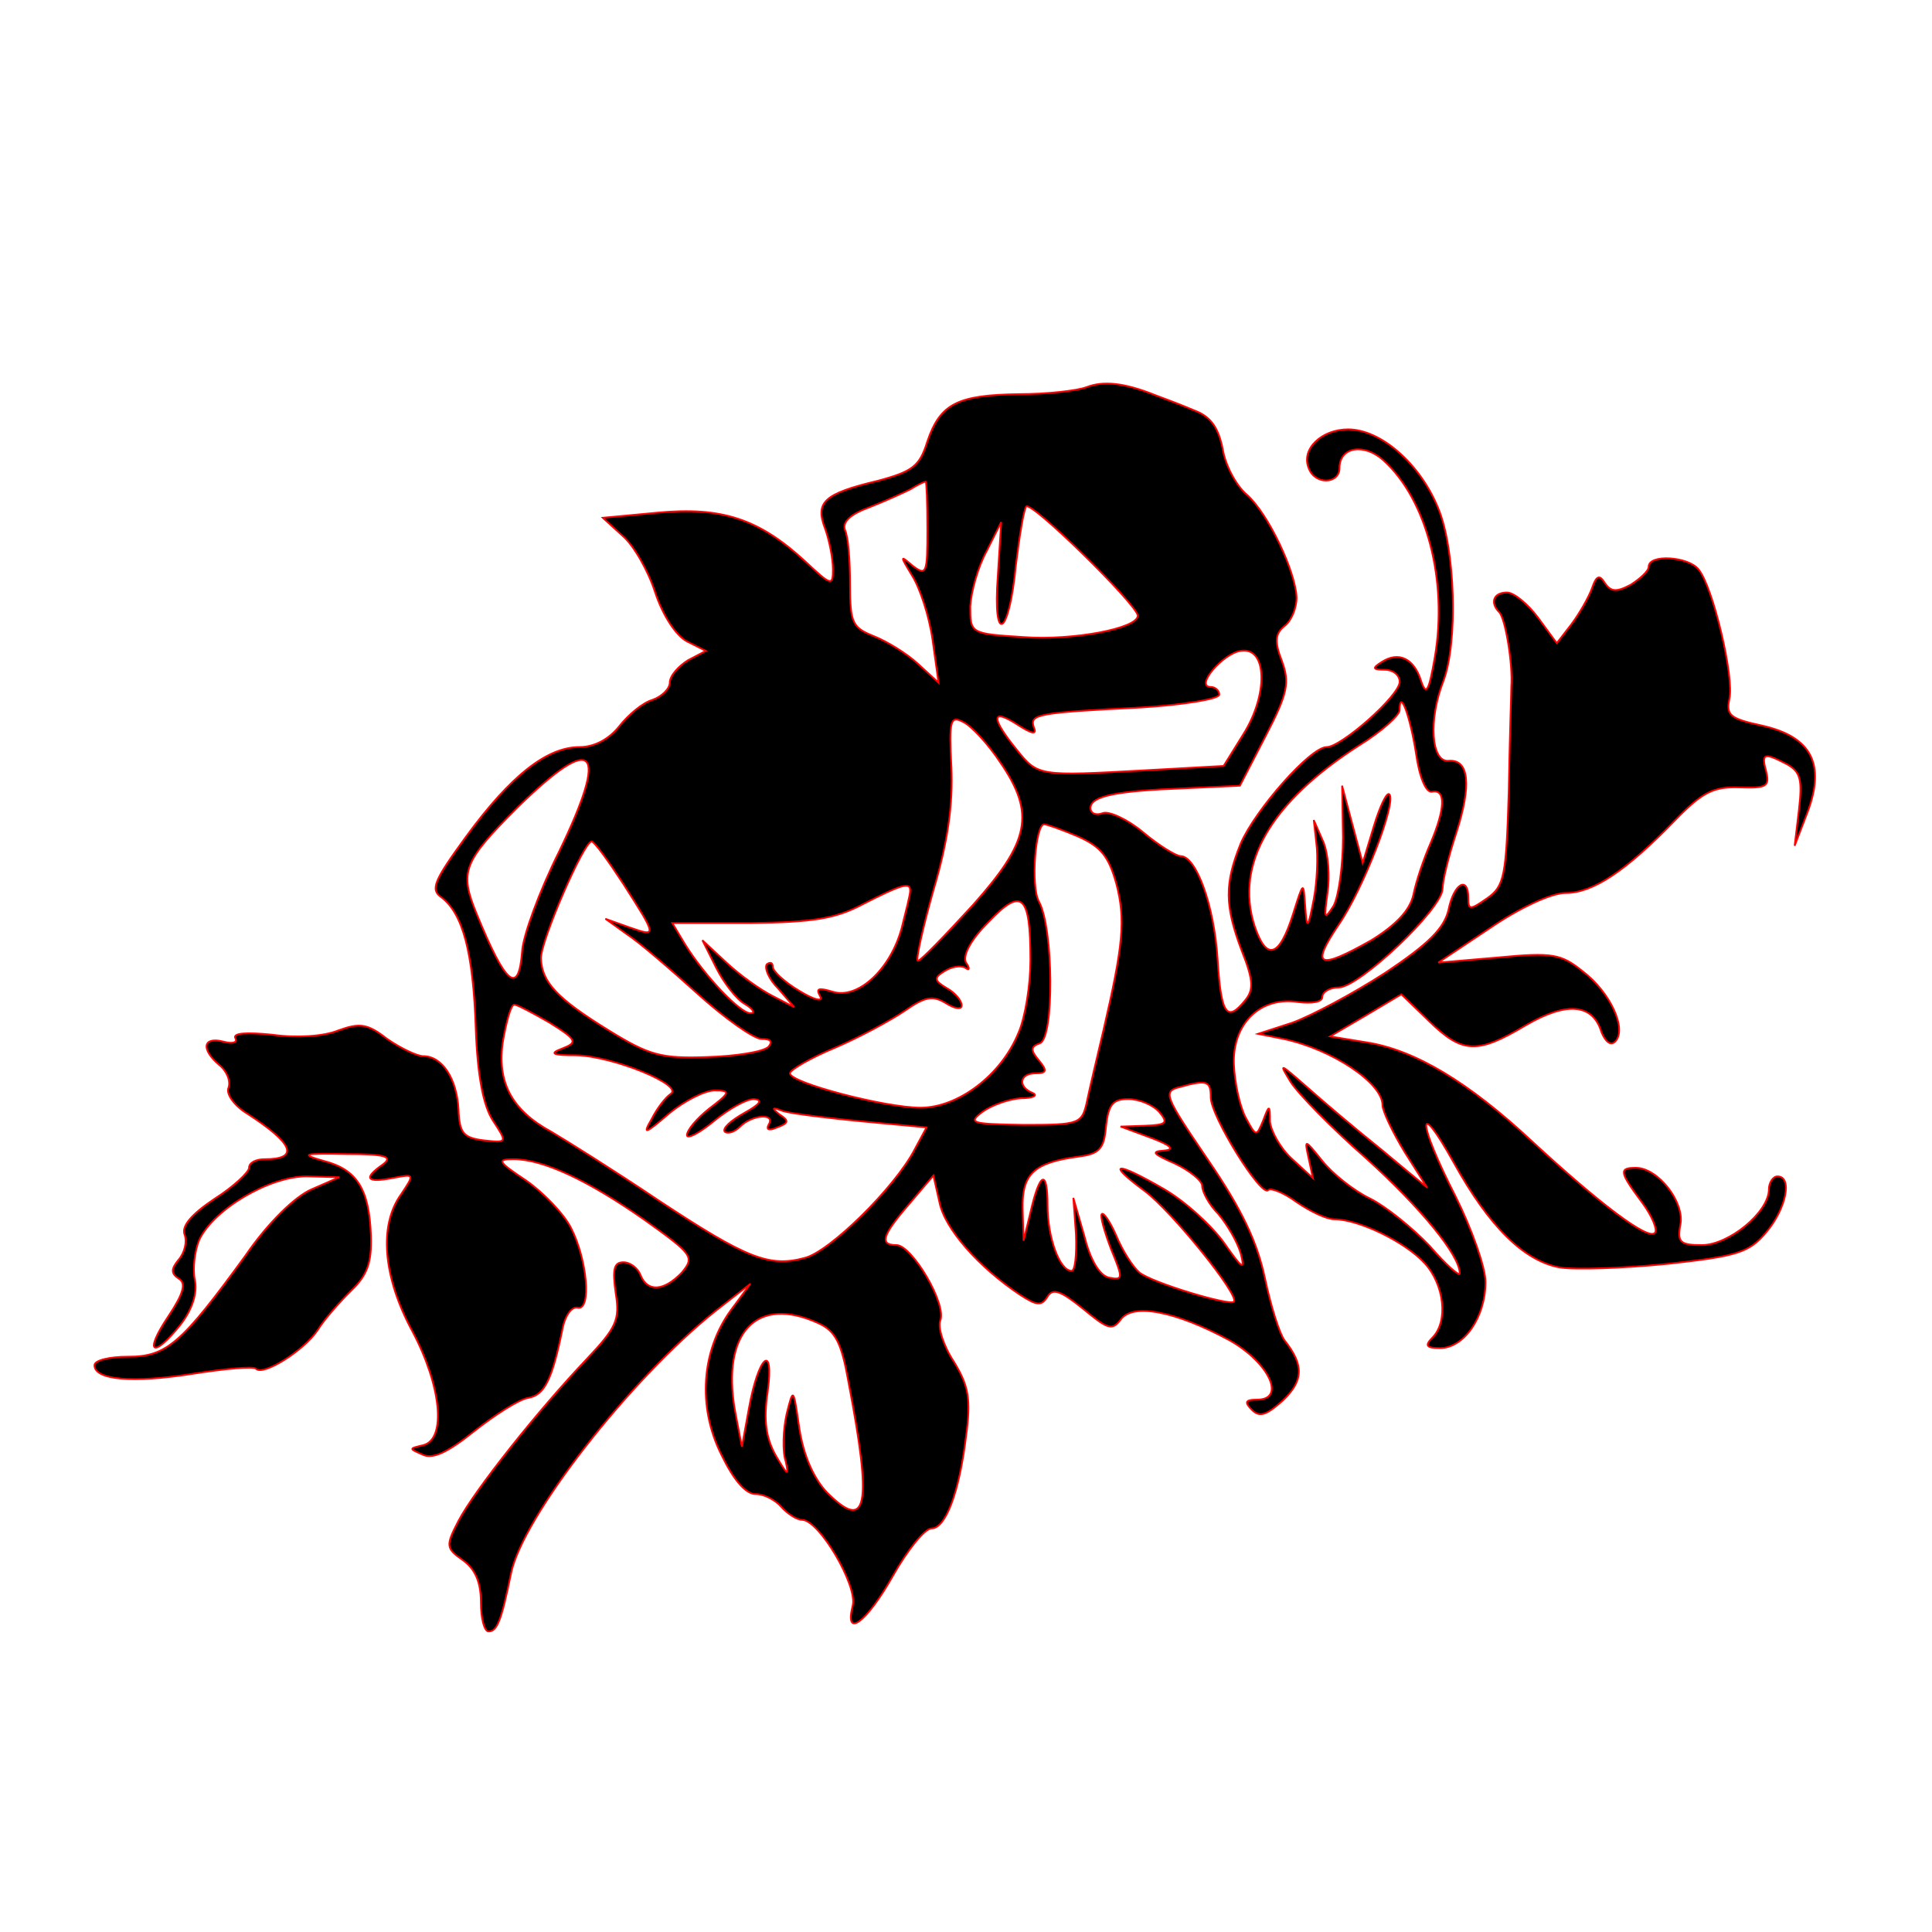 <?xml version="1.0" standalone="no"?>
<!DOCTYPE svg PUBLIC "-//W3C//DTD SVG 20010904//EN"
 "http://www.w3.org/TR/2001/REC-SVG-20010904/DTD/svg10.dtd">
<svg version="1.0" xmlns="http://www.w3.org/2000/svg"
 width="225pt" height="225pt" viewBox="0 0 225 225"
 preserveAspectRatio="xMidYMid meet">
<g transform="translate(0,225) scale(0.1,-0.1)"
fill="#000000" stroke="rgb(255, 0, 0)" stroke-width="2px">
<path d="M1265 1799 c-11 -4 -46 -8 -78 -8 -72 -1 -92 -11 -107 -55 -9 -29
-17 -35 -58 -46 -63 -15 -73 -25 -61 -56 5 -14 9 -35 9 -47 0 -20 -2 -19 -32
9 -54 50 -98 64 -172 57 l-64 -6 23 -21 c13 -11 30 -41 38 -66 9 -27 24 -50
37 -57 l22 -11 -21 -11 c-11 -7 -21 -18 -21 -26 0 -7 -9 -16 -20 -20 -11 -3
-28 -17 -39 -31 -12 -15 -29 -24 -46 -24 -38 0 -80 -33 -132 -104 -38 -52 -42
-62 -29 -71 25 -19 37 -64 40 -152 2 -57 9 -91 20 -108 17 -26 17 -26 -11 -23
-23 3 -28 8 -29 36 -2 36 -19 62 -41 62 -7 0 -26 9 -42 20 -23 18 -32 19 -57
10 -17 -7 -49 -9 -77 -5 -30 3 -46 2 -43 -4 3 -5 -3 -7 -14 -4 -24 6 -26 -9
-5 -27 9 -7 14 -19 11 -27 -3 -7 7 -21 22 -30 54 -35 61 -53 20 -53 -10 0 -18
-4 -18 -10 0 -5 -18 -22 -40 -36 -27 -18 -39 -32 -35 -42 3 -8 0 -21 -7 -29
-9 -11 -9 -16 0 -22 9 -5 6 -17 -12 -44 -29 -43 -18 -50 14 -10 14 18 20 37
17 52 -3 14 0 35 5 47 17 36 82 74 125 74 l38 -1 -32 -14 c-19 -8 -51 -39 -77
-77 -75 -103 -92 -118 -137 -118 -21 0 -39 -4 -39 -10 0 -17 44 -21 114 -10
38 6 71 9 74 6 8 -9 56 21 72 45 8 13 26 33 39 46 19 18 24 33 23 64 -2 54
-16 77 -55 87 -28 8 -24 9 26 8 46 0 55 -3 43 -12 -23 -16 -20 -22 11 -16 26
5 26 5 10 -19 -26 -36 -21 -96 13 -159 34 -64 40 -126 13 -133 -17 -4 -17 -4
-1 -11 12 -6 30 3 60 27 24 19 52 37 63 39 19 3 28 21 40 80 3 16 11 27 18 25
16 -3 11 56 -8 93 -8 16 -32 41 -52 55 -33 22 -35 25 -15 25 34 0 86 -24 153
-71 56 -40 58 -43 43 -61 -21 -22 -40 -23 -48 -3 -3 8 -12 15 -20 15 -11 0
-13 -8 -9 -36 5 -31 1 -40 -34 -77 -56 -59 -130 -152 -149 -188 -15 -29 -15
-32 5 -46 14 -10 21 -25 21 -49 0 -19 4 -34 9 -34 10 0 15 13 26 67 13 66 139
227 238 306 l41 32 -23 -31 c-34 -47 -39 -112 -11 -168 14 -29 28 -46 40 -46
10 0 23 -7 30 -15 7 -8 18 -15 24 -15 20 0 65 -77 59 -100 -10 -39 16 -20 47
35 17 30 37 55 45 55 16 0 32 41 40 107 6 44 3 59 -14 87 -12 18 -19 40 -16
48 8 19 -33 88 -51 88 -20 0 -17 11 15 48 l28 33 7 -31 c6 -31 46 -76 94 -108
20 -13 25 -13 32 -2 6 10 15 7 41 -14 29 -24 34 -26 44 -13 14 20 64 10 127
-24 46 -26 66 -69 32 -69 -14 0 -15 -3 -6 -12 9 -9 17 -6 36 11 24 23 25 41 2
70 -6 8 -16 40 -23 73 -9 42 -27 80 -66 137 -51 75 -53 80 -33 85 32 9 36 7
36 -12 0 -22 59 -117 67 -108 3 3 18 -3 33 -14 16 -11 35 -20 44 -20 28 0 82
-26 105 -51 23 -25 28 -68 9 -87 -9 -9 -7 -12 9 -12 28 0 53 36 53 77 0 17
-16 62 -35 100 -44 86 -46 118 -2 39 41 -74 81 -114 123 -122 18 -3 74 -1 125
4 82 9 96 13 116 37 23 27 31 65 13 65 -5 0 -10 -7 -10 -15 0 -27 -47 -65 -78
-65 -25 0 -29 3 -25 24 5 26 -26 66 -52 66 -20 0 -19 -5 7 -40 12 -16 19 -33
15 -36 -8 -8 -63 33 -143 107 -74 69 -136 106 -192 115 l-43 7 41 24 42 25 32
-31 c39 -38 56 -39 113 -5 48 28 78 25 88 -8 5 -12 11 -16 16 -11 14 14 -5 57
-38 82 -25 20 -35 22 -98 16 l-70 -6 60 40 c35 24 72 41 88 41 32 0 70 25 128
85 32 33 45 39 75 38 31 -1 35 1 31 18 -6 22 -3 23 24 9 16 -9 18 -18 14 -53
l-5 -42 15 39 c21 56 5 88 -53 101 -37 8 -42 12 -38 31 6 24 -19 131 -36 151
-12 15 -58 18 -58 3 0 -5 -10 -14 -21 -21 -17 -9 -23 -8 -30 2 -6 10 -10 9
-15 -6 -4 -11 -15 -30 -24 -42 l-17 -22 -22 30 c-12 16 -28 29 -36 29 -16 0
-20 -12 -9 -23 7 -7 16 -60 14 -87 0 -8 -2 -63 -3 -123 -3 -97 -5 -109 -25
-123 -20 -14 -22 -14 -22 0 0 27 -17 17 -23 -13 -5 -22 -23 -40 -74 -74 -37
-24 -86 -50 -108 -58 l-40 -13 30 -6 c56 -12 115 -51 115 -77 0 -7 12 -32 26
-55 l26 -41 -53 44 c-30 24 -69 57 -88 74 -31 27 -32 28 -18 5 9 -14 48 -54
88 -89 64 -58 109 -113 109 -134 0 -4 -16 10 -35 32 -20 21 -51 46 -69 55 -19
9 -44 29 -56 44 -21 26 -21 26 -16 3 l5 -23 -25 23 c-13 12 -24 32 -25 43 0
20 -1 20 -8 1 -8 -19 -8 -19 -20 3 -7 13 -13 40 -14 62 -2 48 31 80 75 73 16
-2 28 0 28 6 0 6 9 11 19 11 24 0 121 92 121 115 0 9 7 38 16 65 18 56 15 86
-9 84 -20 -2 -24 47 -6 93 17 45 14 153 -6 201 -21 52 -67 92 -105 92 -31 0
-55 -23 -46 -45 7 -20 36 -19 36 0 0 25 29 29 51 9 51 -46 75 -141 60 -229 -7
-40 -10 -46 -16 -28 -8 26 -26 35 -46 22 -11 -7 -11 -9 4 -9 9 0 17 -6 17 -14
0 -16 -68 -76 -85 -76 -19 0 -83 -73 -100 -112 -19 -47 -19 -72 1 -125 14 -35
14 -46 4 -58 -21 -26 -28 -17 -32 48 -4 63 -25 120 -43 120 -5 0 -25 12 -44
28 -18 15 -40 25 -47 22 -8 -3 -14 0 -14 6 0 14 30 20 110 23 l64 3 30 58 c26
50 28 62 19 87 -9 23 -8 32 3 41 8 6 14 21 14 33 -1 30 -33 98 -58 120 -12 10
-25 34 -28 53 -5 25 -14 38 -33 45 -14 6 -35 14 -46 18 -35 14 -60 17 -80 9z
m-185 -165 c0 -52 -1 -55 -17 -43 -15 13 -15 12 -1 -11 9 -14 20 -47 24 -75
l7 -50 -24 22 c-13 12 -36 26 -51 32 -25 10 -28 15 -28 60 0 27 -2 56 -6 64
-3 9 6 18 28 26 18 7 40 17 48 21 8 5 16 9 18 9 1 1 2 -24 2 -55z m245 -101
c0 -15 -76 -29 -132 -25 -63 4 -63 4 -63 36 1 17 9 46 19 64 l17 34 -4 -63
c-6 -81 13 -71 21 12 4 33 9 64 12 69 5 8 130 -115 130 -127z m123 -138 l-23
-37 -90 -5 c-126 -7 -126 -7 -151 24 -30 37 -30 49 1 29 17 -11 23 -12 19 -3
-5 15 3 17 124 23 50 3 92 10 92 15 0 5 -5 9 -10 9 -19 0 14 39 35 42 31 5 32
-51 3 -97z m201 -22 c4 -29 12 -47 19 -45 16 3 15 -20 -2 -60 -8 -18 -17 -45
-20 -60 -4 -18 -20 -35 -49 -53 -62 -35 -71 -31 -38 18 29 42 68 144 59 152
-3 3 -11 -14 -18 -37 l-13 -43 -12 45 -12 45 1 -60 c0 -33 -5 -69 -11 -80 -11
-17 -11 -15 -7 15 3 19 1 46 -5 60 l-11 25 3 -27 c2 -15 1 -44 -3 -65 -7 -36
-8 -36 -10 -8 -2 29 -2 29 -14 -9 -16 -51 -31 -56 -45 -14 -23 72 19 144 122
210 26 16 47 35 47 41 0 26 12 -6 19 -50z m-484 -11 c41 -60 34 -92 -32 -166
-32 -35 -61 -65 -64 -65 -3 -1 5 36 18 82 17 57 23 101 21 144 -3 55 -1 60 14
52 10 -5 29 -26 43 -47z m-514 -104 c-23 -46 -42 -98 -43 -116 -4 -52 -19 -39
-53 44 -20 49 -16 60 48 124 90 88 107 70 48 -52z m604 18 c27 -12 36 -23 45
-55 11 -42 8 -72 -15 -171 -7 -30 -16 -67 -19 -82 -6 -27 -8 -28 -74 -28 -61
1 -65 2 -48 15 11 8 31 15 45 16 14 0 20 3 14 6 -18 7 -16 23 3 23 13 0 14 3
4 15 -10 12 -10 16 1 20 17 6 16 134 -1 165 -10 18 -4 90 6 90 3 0 20 -6 39
-14z m-530 -54 c41 -64 40 -63 8 -52 l-28 10 25 -18 c14 -9 51 -41 82 -69 32
-29 66 -53 75 -53 11 0 13 -3 8 -9 -6 -6 -38 -11 -71 -12 -54 -2 -68 2 -115
31 -60 37 -78 56 -79 84 0 21 50 136 59 136 3 0 19 -22 36 -48z m335 -9 c0 -5
-5 -24 -10 -44 -13 -48 -51 -83 -80 -74 -17 5 -20 4 -15 -5 4 -7 -6 -5 -24 6
-17 10 -31 23 -31 28 0 5 -3 6 -7 3 -3 -4 2 -17 13 -28 l19 -22 -25 13 c-14 7
-38 24 -54 39 l-28 26 16 -32 c9 -18 24 -37 33 -42 10 -6 13 -11 7 -11 -12 0
-53 43 -76 80 l-15 25 91 0 c73 1 99 5 131 22 45 23 55 26 55 16z m140 -81 c0
-29 -6 -67 -14 -85 -20 -49 -70 -87 -114 -87 -41 0 -152 29 -152 40 0 4 24 18
53 30 28 12 65 32 81 43 23 16 32 18 47 9 11 -7 19 -8 19 -3 0 6 -8 15 -17 20
-15 9 -16 12 -3 20 8 5 18 7 24 4 5 -4 6 -1 1 6 -4 8 5 26 26 47 39 41 49 33
49 -44z m-560 -73 c32 -20 33 -23 15 -30 -16 -6 -12 -8 16 -8 43 -1 126 -35
110 -45 -6 -4 -16 -17 -22 -29 -11 -19 -8 -18 20 6 18 15 42 27 53 27 19 0 19
-2 -6 -21 -14 -11 -26 -25 -26 -31 0 -5 14 2 31 16 17 14 38 26 47 26 11 -1 7
-6 -11 -16 -16 -9 -26 -18 -23 -22 4 -3 12 0 18 6 14 14 42 16 33 2 -3 -6 1
-7 10 -3 14 5 14 8 3 15 -10 8 -9 9 4 4 10 -3 51 -8 92 -12 l75 -7 -14 -26
c-23 -44 -99 -119 -128 -126 -41 -11 -67 -1 -170 67 -52 35 -108 70 -125 80
-46 25 -64 58 -56 107 4 22 9 41 13 41 3 0 22 -10 41 -21z m710 -104 c11 -13
8 -15 -16 -16 l-29 -1 35 -13 c24 -9 29 -14 15 -15 -15 -1 -12 -4 13 -15 17
-8 32 -20 32 -26 0 -7 8 -22 19 -33 10 -12 22 -32 26 -46 5 -20 2 -18 -19 12
-15 21 -46 49 -70 63 -57 33 -69 32 -23 -2 32 -24 111 -122 104 -129 -5 -5
-95 22 -110 34 -8 7 -20 26 -27 43 -7 16 -15 28 -17 25 -2 -2 3 -20 11 -41 14
-34 14 -36 -2 -33 -11 2 -22 20 -29 48 l-13 45 3 -42 c1 -24 -1 -43 -5 -43
-14 0 -28 39 -28 76 0 43 -9 40 -20 -8 l-8 -33 -1 37 c-1 41 13 54 65 61 24 3
30 9 32 35 3 26 8 32 26 32 13 0 29 -7 36 -15z m-397 -246 c20 -9 27 -23 35
-68 28 -146 22 -176 -25 -129 -15 16 -27 42 -32 74 -7 48 -7 49 -15 17 -4 -18
-5 -43 -1 -55 4 -18 2 -16 -11 6 -12 21 -15 42 -10 75 8 59 -11 42 -22 -20
l-8 -44 -8 42 c-16 91 25 135 97 102z"/>
</g>
</svg>
